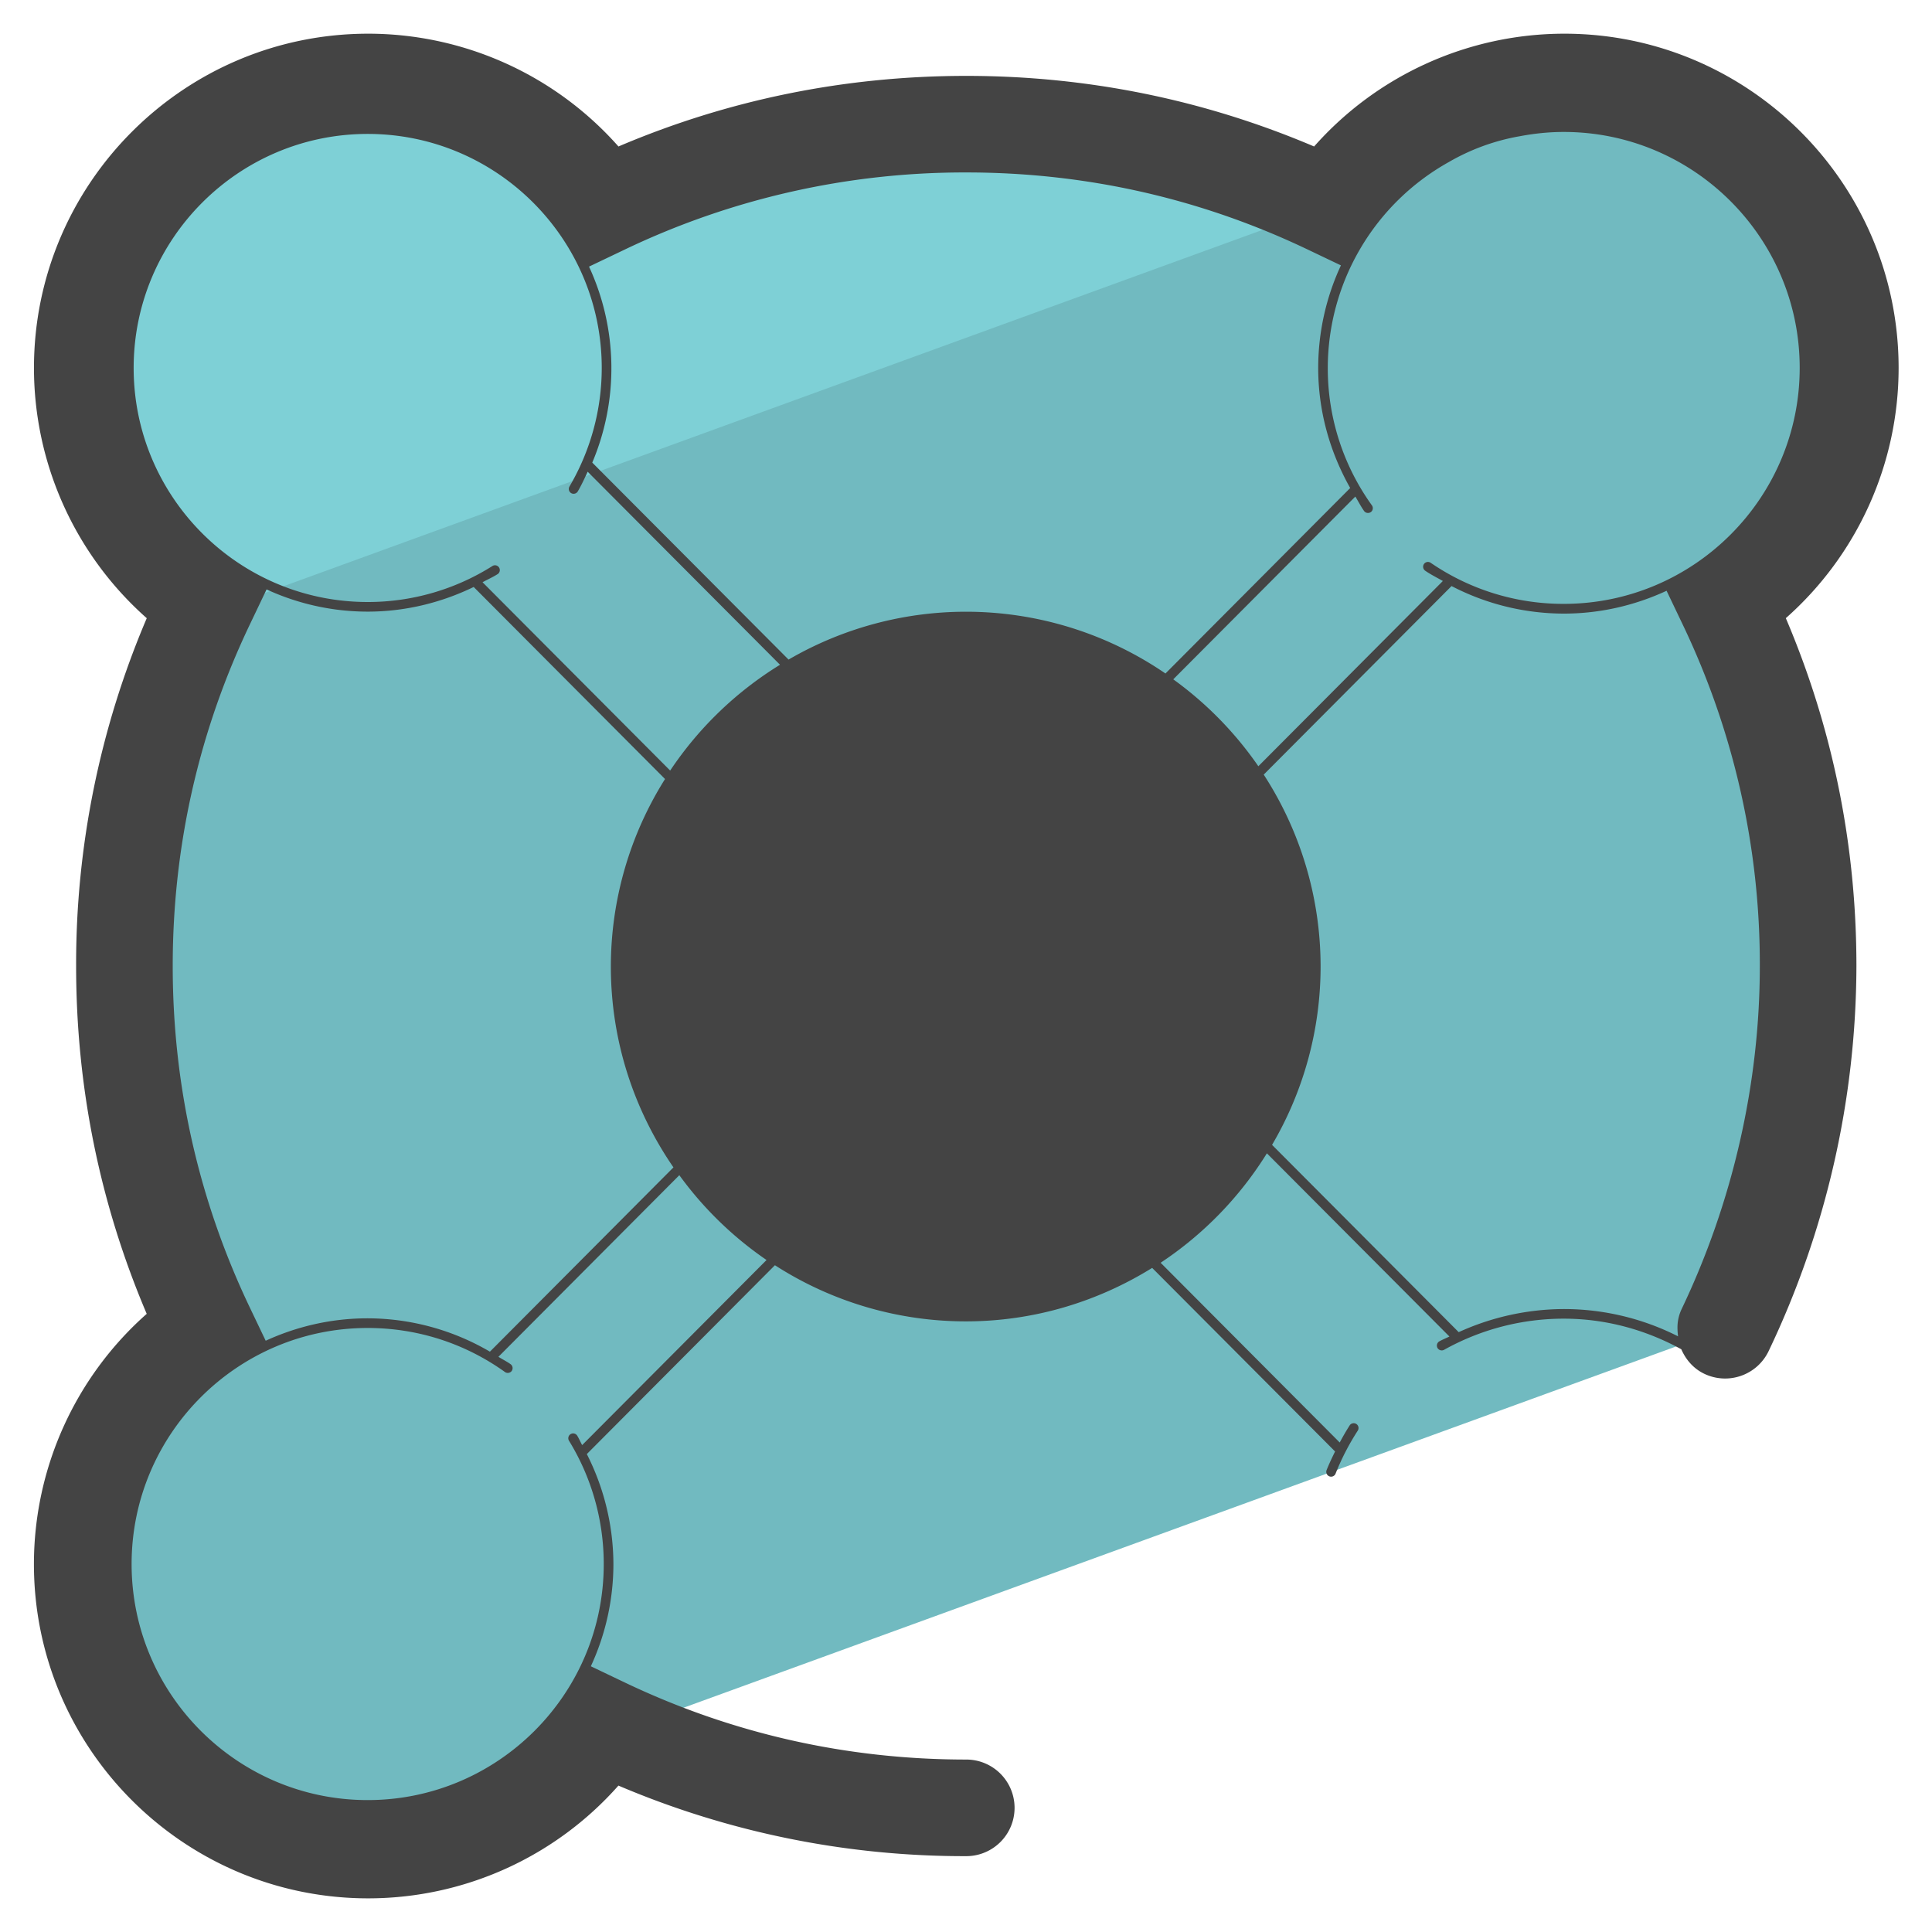 <svg version="1" xmlns="http://www.w3.org/2000/svg" viewBox="0 0 50 50"><path d="M2.114 40.493a7.402 7.402 0 0 0 5.866 7.238l7.338-2.671c.099-.125.204-.246.294-.377.11.052.224.098.334.148l28.721-10.454a21.687 21.687 0 0 0 2.111-9.363c0-3.358-.761-6.539-2.119-9.38a7.4 7.4 0 0 0-4.19-13.499 7.392 7.392 0 0 0-6.098 3.211 21.706 21.706 0 0 0-9.38-2.118c-3.359 0-6.539.761-9.38 2.118a7.391 7.391 0 0 0-6.098-3.211 7.402 7.402 0 0 0-7.401 7.401 7.389 7.389 0 0 0 3.211 6.098 21.692 21.692 0 0 0-2.119 9.38c0 3.359.761 6.539 2.119 9.38a7.395 7.395 0 0 0-3.209 6.099z" fill="#71bac0"/><path d="M5.325 15.635c-.05.105-.094.215-.143.321L34.354 5.338a21.713 21.713 0 0 0-9.361-2.11c-3.359 0-6.539.761-9.38 2.118a7.391 7.391 0 0 0-6.098-3.211 7.402 7.402 0 0 0-4.19 13.5z" fill="#7ed0d6"/><path d="M49.136 9.523c0-4.771-3.881-8.651-8.651-8.651a8.653 8.653 0 0 0-6.476 2.919c-2.848-1.212-5.871-1.827-9.001-1.827s-6.154.614-9.002 1.827A8.652 8.652 0 0 0 9.53.872C4.759.872.879 4.753.879 9.523a8.65 8.65 0 0 0 2.919 6.476A22.8 22.8 0 0 0 1.97 25c0 3.131.614 6.154 1.827 9.002a8.652 8.652 0 0 0-2.919 6.477c0 4.77 3.881 8.65 8.651 8.65a8.65 8.65 0 0 0 6.476-2.918 22.835 22.835 0 0 0 9.002 1.826 1.25 1.25 0 0 0 0-2.5c-3.094 0-6.069-.672-8.841-1.996l-.875-.418a6.315 6.315 0 0 0 .584-2.646 6.33 6.33 0 0 0-.688-2.846l4.868-4.887a9.123 9.123 0 0 0 4.938 1.453c1.771 0 3.42-.512 4.825-1.384l4.734 4.751c-.079.16-.156.322-.222.488a.125.125 0 0 0 .232.092 6.39 6.39 0 0 1 .578-1.121.125.125 0 0 0-.209-.137 6.808 6.808 0 0 0-.259.446l-4.635-4.652a9.254 9.254 0 0 0 2.75-2.832l4.724 4.741c-.086.043-.177.078-.261.125a.127.127 0 0 0-.048.171.128.128 0 0 0 .171.048 6.35 6.35 0 0 1 3.098-.806c1.075 0 2.111.282 3.041.792.116.266.312.499.594.634.625.299 1.37.034 1.667-.589A23.238 23.238 0 0 0 48.044 25c0-3.13-.614-6.154-1.827-9.002a8.648 8.648 0 0 0 2.919-6.475zm-12.11 5.042c-.057-.039-.135-.025-.174.032s-.024.135.033.174c.146.1.303.178.456.265l-4.775 4.794a9.26 9.26 0 0 0-2.202-2.249l4.712-4.73c.077.124.141.254.226.373.04.056.117.067.175.029a.125.125 0 0 0 .028-.174 6.067 6.067 0 0 1-1.142-3.557 6.109 6.109 0 0 1 3.132-5.328 5.566 5.566 0 0 1 1.834-.668c.37-.07.75-.111 1.14-.111 3.367 0 6.107 2.739 6.107 6.106s-2.74 6.107-6.107 6.107a6.059 6.059 0 0 1-3.443-1.063zM9.515 34.118c-.942 0-1.834.211-2.639.58l-.41-.858C5.142 31.067 4.47 28.093 4.47 25s.672-6.067 1.997-8.841l.432-.905a6.256 6.256 0 0 0 2.616.575c.958 0 1.892-.225 2.744-.638l4.952 4.97a9.112 9.112 0 0 0-1.402 4.853c0 1.929.601 3.718 1.62 5.198l-4.75 4.769a6.286 6.286 0 0 0-3.164-.863zm5.223-21.527a.125.125 0 0 0 .044.171.126.126 0 0 0 .171-.044c.097-.165.175-.338.256-.51l4.978 4.996a9.24 9.24 0 0 0-2.843 2.738l-4.856-4.874c.132-.071.268-.132.396-.213a.125.125 0 0 0-.133-.211 6.036 6.036 0 0 1-3.235.936c-3.34 0-6.057-2.717-6.057-6.057s2.717-6.057 6.057-6.057 6.057 2.717 6.057 6.057a6.06 6.06 0 0 1-.835 3.068zm1.428-6.131a20.355 20.355 0 0 1 8.842-1.997c3.092 0 6.067.672 8.84 1.997l.855.408a6.305 6.305 0 0 0-.588 2.654c0 1.104.294 2.161.828 3.108l-4.781 4.8a9.133 9.133 0 0 0-9.754-.36l-5.08-5.098a6.27 6.27 0 0 0-.084-5.072l.922-.44zm-1.1 30.939c-.044-.08-.079-.165-.127-.243a.125.125 0 1 0-.213.131c.588.957.899 2.061.899 3.19 0 3.369-2.741 6.109-6.11 6.109s-6.109-2.74-6.109-6.109 2.741-6.109 6.109-6.109c1.285 0 2.514.395 3.554 1.14.055.04.134.026.174-.028a.126.126 0 0 0-.029-.175c-.101-.072-.211-.125-.315-.191l4.682-4.7a9.247 9.247 0 0 0 2.257 2.195l-4.772 4.79zm28.451-3.513a1.111 1.111 0 0 0-.103.52c.001.06.007.119.014.178a6.548 6.548 0 0 0-2.957-.706 6.61 6.61 0 0 0-2.72.598l-4.83-4.847a9.119 9.119 0 0 0 1.256-4.614 9.12 9.12 0 0 0-1.472-4.968l4.861-4.88a6.31 6.31 0 0 0 2.905.713c.951 0 1.85-.216 2.66-.591l.416.871a20.347 20.347 0 0 1 1.997 8.841c0 3.04-.701 6.112-2.027 8.885z" fill="#444"/></svg>
